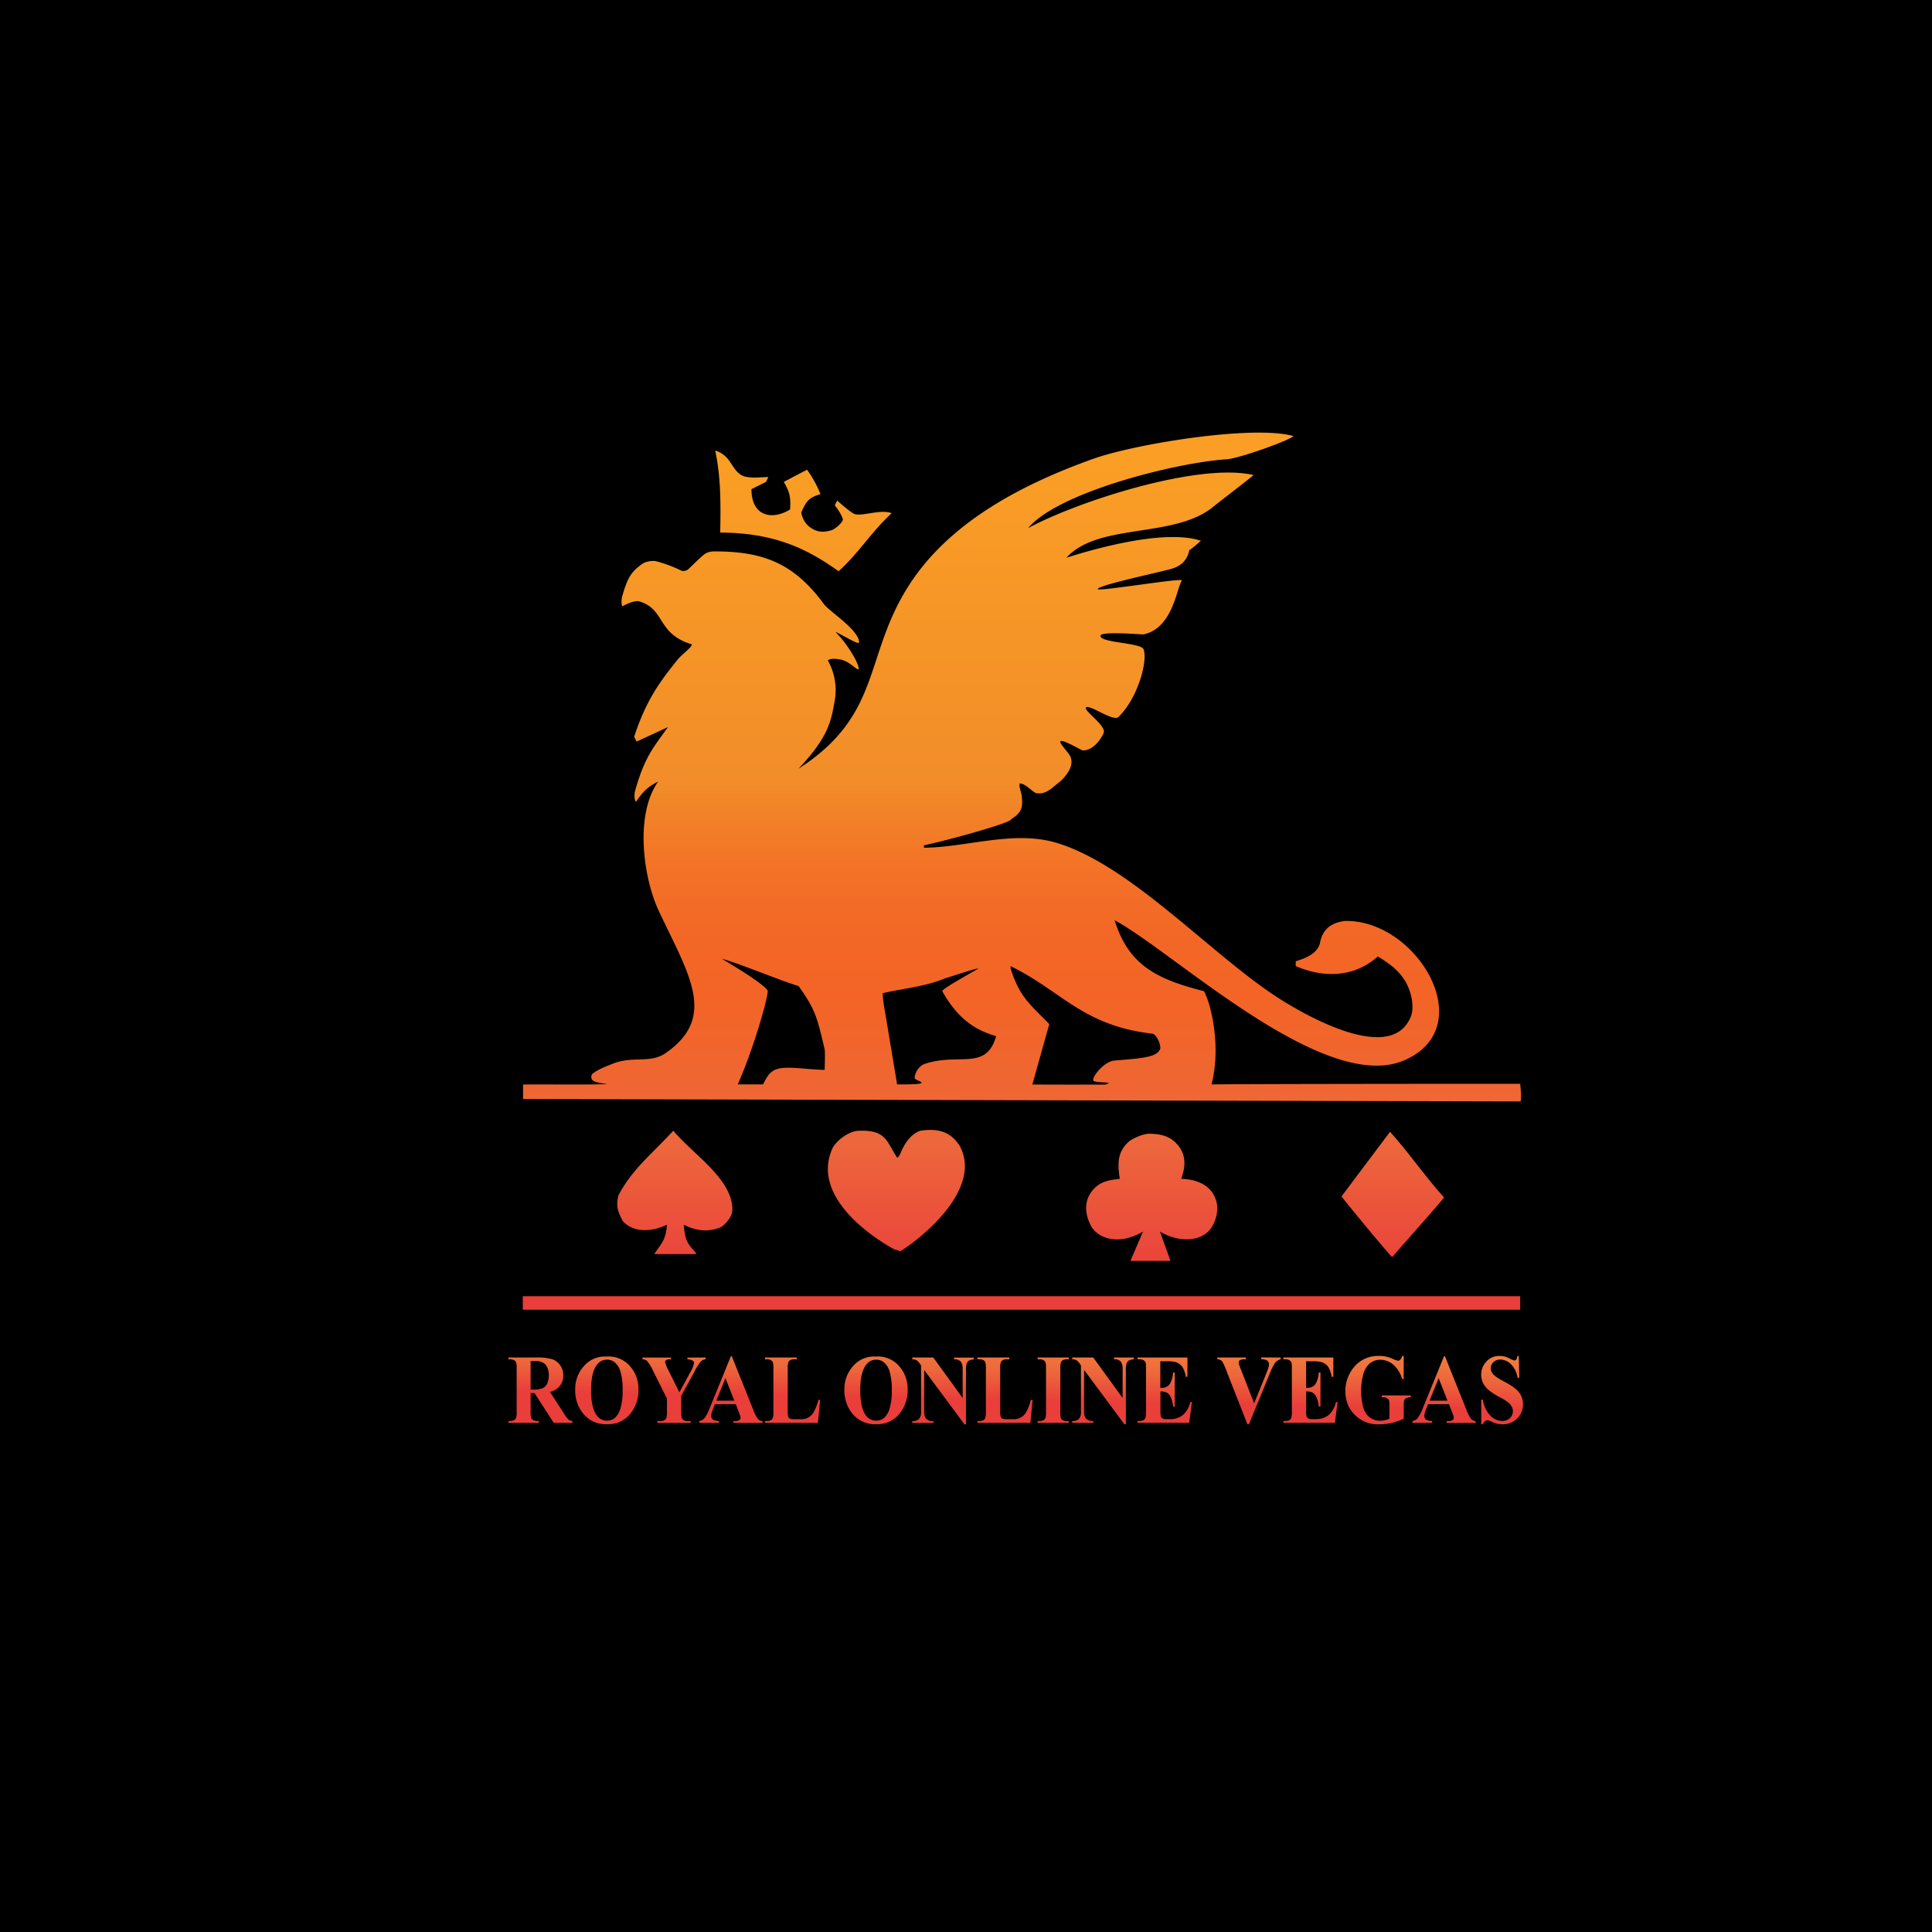<svg xmlns="http://www.w3.org/2000/svg" xmlns:xlink="http://www.w3.org/1999/xlink" viewBox="0 0 800 800"><defs><style>.cls-1,.cls-2{fill-rule:evenodd;}.cls-1{fill:url(#linear-gradient);}.cls-2{fill:url(#linear-gradient-2);}.cls-3{fill:url(#linear-gradient-3);}.cls-4{fill:url(#linear-gradient-4);}.cls-5{fill:url(#linear-gradient-5);}.cls-6{fill:url(#linear-gradient-6);}.cls-7{fill:url(#linear-gradient-7);}.cls-8{fill:url(#linear-gradient-8);}.cls-9{fill:url(#linear-gradient-9);}.cls-10{fill:url(#linear-gradient-10);}.cls-11{fill:url(#linear-gradient-11);}.cls-12{fill:url(#linear-gradient-12);}.cls-13{fill:url(#linear-gradient-13);}.cls-14{fill:url(#linear-gradient-14);}.cls-15{fill:url(#linear-gradient-15);}.cls-16{fill:url(#linear-gradient-16);}.cls-17{fill:url(#linear-gradient-17);}.cls-18{fill:url(#linear-gradient-18);}.cls-19{fill:url(#linear-gradient-19);}</style><linearGradient id="linear-gradient" x1="423.13" y1="183.54" x2="423.13" y2="554.48" gradientUnits="userSpaceOnUse"><stop offset="0.02" stop-color="#fa9e25"/><stop offset="0.38" stop-color="#f28d29"/><stop offset="0.4" stop-color="#f28628"/><stop offset="0.47" stop-color="#f37327"/><stop offset="0.54" stop-color="#f36826"/><stop offset="0.62" stop-color="#f36426"/><stop offset="0.79" stop-color="#ed683c"/><stop offset="0.95" stop-color="#e93f1a"/></linearGradient><linearGradient id="linear-gradient-2" x1="476.26" y1="-30.13" x2="476.26" y2="338.91" gradientTransform="translate(-49.51 210.07)" gradientUnits="userSpaceOnUse"><stop offset="0.02" stop-color="#face45"/><stop offset="0.03" stop-color="#facd44"/><stop offset="0.38" stop-color="#f2a52d"/><stop offset="0.45" stop-color="#f39337"/><stop offset="0.53" stop-color="#f3883d"/><stop offset="0.62" stop-color="#f3843f"/><stop offset="0.79" stop-color="#ed683c"/><stop offset="0.95" stop-color="#e93e3a"/></linearGradient><linearGradient id="linear-gradient-3" x1="422.98" y1="52.4" x2="422.98" y2="560.57" gradientUnits="userSpaceOnUse"><stop offset="0.02" stop-color="#fa8e14"/><stop offset="0.38" stop-color="#ed8d2b"/><stop offset="0.41" stop-color="#ee8b30"/><stop offset="0.51" stop-color="#f2863b"/><stop offset="0.62" stop-color="#f3843f"/><stop offset="0.79" stop-color="#ed683c"/><stop offset="0.95" stop-color="#e93e3a"/></linearGradient><linearGradient id="linear-gradient-4" x1="225.24" y1="501.7" x2="223.7" y2="580.16" gradientTransform="matrix(1, 0, 0, 1, 0, 0)" xlink:href="#linear-gradient-2"/><linearGradient id="linear-gradient-5" x1="252.72" y1="502.24" x2="251.18" y2="580.7" gradientTransform="matrix(1, 0, 0, 1, 0, 0)" xlink:href="#linear-gradient-2"/><linearGradient id="linear-gradient-6" x1="280.28" y1="502.78" x2="278.74" y2="581.24" gradientTransform="matrix(1, 0, 0, 1, 0, 0)" xlink:href="#linear-gradient-2"/><linearGradient id="linear-gradient-7" x1="304.25" y1="503.25" x2="302.71" y2="581.71" gradientTransform="matrix(1, 0, 0, 1, 0, 0)" xlink:href="#linear-gradient-2"/><linearGradient id="linear-gradient-8" x1="329.51" y1="503.75" x2="327.97" y2="582.2" gradientTransform="matrix(1, 0, 0, 1, 0, 0)" xlink:href="#linear-gradient-2"/><linearGradient id="linear-gradient-9" x1="364.14" y1="504.43" x2="362.6" y2="582.88" gradientTransform="matrix(1, 0, 0, 1, 0, 0)" xlink:href="#linear-gradient-2"/><linearGradient id="linear-gradient-10" x1="391.57" y1="504.96" x2="390.03" y2="583.42" gradientTransform="matrix(1, 0, 0, 1, 0, 0)" xlink:href="#linear-gradient-2"/><linearGradient id="linear-gradient-11" x1="417.45" y1="505.47" x2="415.91" y2="583.93" gradientTransform="matrix(1, 0, 0, 1, 0, 0)" xlink:href="#linear-gradient-2"/><linearGradient id="linear-gradient-12" x1="437.47" y1="505.86" x2="435.93" y2="584.32" gradientTransform="matrix(1, 0, 0, 1, 0, 0)" xlink:href="#linear-gradient-2"/><linearGradient id="linear-gradient-13" x1="457.79" y1="506.26" x2="456.25" y2="584.72" gradientTransform="matrix(1, 0, 0, 1, 0, 0)" xlink:href="#linear-gradient-2"/><linearGradient id="linear-gradient-14" x1="483.53" y1="506.77" x2="482" y2="585.22" gradientTransform="matrix(1, 0, 0, 1, 0, 0)" xlink:href="#linear-gradient-2"/><linearGradient id="linear-gradient-15" x1="518.28" y1="507.45" x2="516.74" y2="585.91" gradientTransform="matrix(1, 0, 0, 1, 0, 0)" xlink:href="#linear-gradient-2"/><linearGradient id="linear-gradient-16" x1="543.9" y1="507.95" x2="542.36" y2="586.41" gradientTransform="matrix(1, 0, 0, 1, 0, 0)" xlink:href="#linear-gradient-2"/><linearGradient id="linear-gradient-17" x1="571.94" y1="508.5" x2="570.4" y2="586.96" gradientTransform="matrix(1, 0, 0, 1, 0, 0)" xlink:href="#linear-gradient-2"/><linearGradient id="linear-gradient-18" x1="599.47" y1="509.04" x2="597.93" y2="587.5" gradientTransform="matrix(1, 0, 0, 1, 0, 0)" xlink:href="#linear-gradient-2"/><linearGradient id="linear-gradient-19" x1="623.29" y1="509.51" x2="621.76" y2="587.96" gradientTransform="matrix(1, 0, 0, 1, 0, 0)" xlink:href="#linear-gradient-2"/></defs><title>资源 1@2x5</title><g id="图层_2" data-name="图层 2"><g id="Layer_1" data-name="Layer 1"><rect width="800" height="800"/><path class="cls-1" d="M629.48,448.78s-109.73,0-127.82.26c4.12-15.76-.25-33.51-3.13-38.63-19.79-5-31.25-10.87-37-29.38,24.39,13.07,86.88,72.38,120,58,31.68-13.75,5.27-58.27-24.57-57.68-6,.71-9.34,3.65-10.34,8.9-.78,4.09-5.16,6.35-10.09,7.78v2c12.7,5.51,25.1,4.05,34-4,6.67,4.13,12.6,8.5,14.18,18.38.35,3.13.18,5.5-1.13,7.87-9.12,17.88-43.94-2.55-53-8.25-28.07-17.55-61.64-55.5-93-65-17.73-5.37-37.22,1.85-55,2v-1c10.63-2.29,28.44-7.31,34.17-9.62,1.21-.49,1.74-.8,2-1.21,5.05-3.17,4.62-5.88,4.37-9.33-.13-1.87-1.45-4.33-.82-5.46,2.34,0,5.41,3.7,6.75,4,4,.78,6.43-2.09,10.25-5.09,4.58-4.5,4.84-7.62,4-9.88-.65-1.77-5.19-6-4.1-6.53,1.08-.75,8.51,3.77,9.16,3.8,4.34.2,7.83-5.05,8.67-7.3,1.12-3-8.88-9.48-7.25-10.5,1.46-1.23,11.25,6,13.32,4,8-7.71,12.27-23.21,10.43-28.05-1.06-2.79-18.21-2.63-17.83-5.63.16-2,17.25-.42,17.86-.55,11.89-2.62,13.47-18.32,15.8-22.32.75-1.28-34.83,4.7-34.83,3.58,0-1.63,26.56-7.16,30.75-8.46,2.59-.8,6.17-2.51,7.18-7.71-.06,0,0-.06,0-.22,0,.08,0,.15,0,.22.51,0,6.48-5.22,4.57-3.91-14.7-4.81-43.47,3.24-55.43,7.08,13.09-14.61,44.78-7.83,60.8-21.12,2.52-2.09,16.63-12.79,16.63-13.13-22.74-5.21-72.58,10.79-93.33,22,12.82-15.25,62.83-27.42,82.49-28.52,6.28-.71,27-8.36,27.34-9.61-16.5-4.69-65.43,3.19-82.93,9.46-30.78,11-59.64,26.75-76,52-19.2,29.64-11,53.75-45.92,76.27,12.74-13.66,13.43-19.62,15.1-29a25,25,0,0,0-3-15.83c1.17-1,3.92-.63,5.56-.3,4,1,6.94,5,7.19,3.72s-2.75-7.23-7-12.34c-.81-1-1.68-1.89-2.5-2.84-.26-.29,2,1,5,2.58,3.33,1.81,4.87,2.57,4.68,1.29-.76-5.2-12.4-12.51-14.48-15.34-12.1-16.45-24.48-22.09-46-21.89a7.48,7.48,0,0,0-3.09.84c-1.79,1.17-6.06,5.6-7.37,6.71a3.17,3.17,0,0,1-2.56.45,54,54,0,0,0-10.78-4,9.25,9.25,0,0,0-5.11.89c-4.92,3.46-6.43,5.76-8.73,13.85a9.3,9.3,0,0,0,0,4c1.68-.8,4.68-2.43,6.93-2.12,11.18,3.22,7.19,13.31,21.81,17.81,1,.54-4.23,4.47-5.56,6.13-7.38,9.18-13.15,16.81-18.18,32.18l1,2,13-6c-6.36,8.85-9.81,12.68-13.74,26.86-.27,2.15-.12,3.17.5,4.13,2.76-4.19,4.89-6.32,9.17-8.42-9.75,13.75-6.18,39.77.25,53.5,12.17,26,24.59,43.89,2.82,58.93-6.44,4.45-13.36,1-21.88,4.38-3.26,1.31-6,2.31-8.41,4.18a2,2,0,0,0,.78,3.13c2.1.87,6.1,1.08,5.06,1.13-7.37.34-23.7.06-34.55.18v6l413,1C630.15,455,629.48,448.78,629.48,448.78Zm-288-5.75c-9-.29-15.35-1.67-19.72-.35-3.69,1.12-4.75,4.64-5.85,6.35H305.48c6.87-15.55,12.51-36,12.43-38.75-1.5-2.83-15-10.91-19-13.25,6.33,1.54,25,9.34,31.75,11.25,6.93,9.67,7.67,12.84,10.82,26.25C341.71,436.18,341.48,442,341.48,443Zm41.43-2.5c-2.54.85-4.06,3.77-4.19,5.78-.05.89,3.75,1.65,2.69,2.22s-7.72.5-9.93.5l-5-30a56.06,56.06,0,0,1-1-7.75c8.34-2,17.92-2.75,26-6.25,1-.16,12.71-4.21,13.68-4-2.67,1.67-14.88,8.25-15,9.38,5.09,9,11.35,15.57,22.32,18.62C408.37,443.59,397.09,435.78,382.91,440.53Zm78.51-1.37c-4.5.36-9.88,7.58-8.57,8.44,1.09.71,6.87.48,6.18,1a4.84,4.84,0,0,1-1.62.51s-26.81.05-29.93-.05q3.51-12.5,7-25c-7.43-7.76-12.19-10.81-16-23v-1c21,10.19,29.83,24.74,59,28,1.68.94,3,3.94,3,6C479.33,437.62,474.41,438.12,461.42,439.16ZM298.23,220.53c22.47.08,36.07,6.73,49,16,8-7.07,13.88-16.69,22-24-4.61-1.92-12.88,1.69-15.74.14-1.94-1-6.83-5.41-6.83-5.41l-1,2s2.86,3.42,3.38,6c-.59,1.59-3.2,3.64-4.38,4.17-4.1,1.36-6.87.83-9.87-1.58a9.61,9.61,0,0,1-3-5.67c2-4.39,2.83-6.07,7.95-7.57a47.47,47.47,0,0,0-5.55-10.1c-3.33,1.67-6.28,3.29-9.61,5,1.89,3.66,3,5.23,2.58,11.43-7.07,4.47-16,3.19-16-8.39l6-3,1-2c-3.33,0-6.54.6-10.2-.33-5.37-2.29-4.74-8.44-11.8-10.67C298.41,197.48,298.48,207,298.23,220.53Z"/><path class="cls-2" d="M278.79,468.23c-10.1,10.82-17,16-22.72,26.75-1.08,4.64-.25,6.66,1.75,10.53,4,4.64,11.2,5,18.35,1.62-.46,6.65-2.61,8-5.24,12.16h17.48c-1.75-2.7-2.48-2.3-4.17-5.93a22.93,22.93,0,0,1-1.08-6.23c5,2.59,10.43,3.29,15.74.81,3.14-2.65,4.37-4.95,4.37-7.29C303,488,287.33,478.28,278.79,468.23Zm296.79.43-20.1,26.75c6.4,8.1,20.39,24.85,21,25.12,7-8.11,21.16-23.91,21.45-24.72C590.33,487.43,583.15,477,575.58,468.66ZM381,468.23c-3.75,1.38-6.35,4.92-8.21,9.51-.5,1.06-.72,1.35-1.3,1.62-4.5-6.79-4.51-11.56-15.84-11.13-3.46,0-8.54,3.2-10.78,6.92-8.81,18.61,12.71,35.15,25.35,42.14l2.62.81c6.3-3.76,34.76-25.08,24.47-43.77C393.79,469,389,467,381,468.23Zm108.09,19.88c2.46-6.44,1.42-11.14-2-14.65-2.65-2.83-6.21-4-11.3-4-2.26,0-6.32,1.66-8.37,3.25-3.77,3.4-5.12,7.33-3.72,15.37-2.9.54-6,.45-9.4,2.95-4.7,3.84-6.29,9.83-2.25,17.16,4.14,5.84,12.87,6.81,21.26,1.77q-2.61,6.07-5.24,12.16h16.61q-2.19-6.07-4.37-12.16c8.31,5,18,4.07,21.54-2,2.1-3.4,2.87-8.08,1.52-11.41C501.67,491.64,497,488.38,489.05,488.11Z"/><rect class="cls-3" x="216.48" y="536.74" width="413" height="5.58"/><path class="cls-4" d="M219.72,576.83v7.58a9.2,9.2,0,0,0,.25,2.76,1.83,1.83,0,0,0,.86.9,5.31,5.31,0,0,0,2.31.34v.74H210.52v-.74a5.12,5.12,0,0,0,2.32-.35,1.89,1.89,0,0,0,.85-.9,8.79,8.79,0,0,0,.25-2.75V566.86a8.9,8.9,0,0,0-.25-2.77,1.87,1.87,0,0,0-.86-.9,5.28,5.28,0,0,0-2.31-.34v-.74H222a23,23,0,0,1,6.55.68,6.56,6.56,0,0,1,3.38,2.5,7.17,7.17,0,0,1,1.31,4.28,6.68,6.68,0,0,1-2,4.94,7.71,7.71,0,0,1-3.51,1.86l5.93,9.15a13.83,13.83,0,0,0,1.66,2.22,2.92,2.92,0,0,0,1.73.67v.74h-7.77l-7.95-12.32Zm0-13.26v11.84h1a10.55,10.55,0,0,0,3.78-.51,3.9,3.9,0,0,0,2-1.83,7.26,7.26,0,0,0,.72-3.46,6.72,6.72,0,0,0-1.32-4.57,5.46,5.46,0,0,0-4.25-1.47Z"/><path class="cls-5" d="M251.12,561.73a11.69,11.69,0,0,1,9.57,3.77,14.25,14.25,0,0,1,3.69,10,15.34,15.34,0,0,1-2.75,9.05,11.82,11.82,0,0,1-10.28,5.19,12,12,0,0,1-10.29-4.95,15.17,15.17,0,0,1-2.88-9.27,14.19,14.19,0,0,1,3.74-10A11.34,11.34,0,0,1,251.12,561.73Zm.21,1.28c-2.25,0-4,1.26-5.14,3.79q-1.44,3.11-1.44,8.93,0,6.91,2.22,10.23a5.3,5.3,0,0,0,7.46,1.32,8.34,8.34,0,0,0,2.49-4.08,24.88,24.88,0,0,0,.89-7.31,26.39,26.39,0,0,0-.91-8,7.91,7.91,0,0,0-2.32-3.76A5.14,5.14,0,0,0,251.33,563Z"/><path class="cls-6" d="M292.19,562.11v.74a3.54,3.54,0,0,0-1.88.77,21.42,21.42,0,0,0-2.87,4.57L282.09,578v6.55a9.87,9.87,0,0,0,.2,2.6,2,2,0,0,0,.79.89,2.84,2.84,0,0,0,1.58.39H286v.74H272.2v-.74h1.29a3.12,3.12,0,0,0,1.73-.42,1.84,1.84,0,0,0,.74-1,8.72,8.72,0,0,0,.2-2.51V579.1l-5.8-11.59a16.77,16.77,0,0,0-2.44-4,2.83,2.83,0,0,0-1.89-.63v-.74h11.82v.74h-.52a2.43,2.43,0,0,0-1.5.34.91.91,0,0,0-.43.71,12.48,12.48,0,0,0,1.45,3.61l4.46,9,4.44-8.16a11.29,11.29,0,0,0,1.65-4,1.06,1.06,0,0,0-.47-.89,4.05,4.05,0,0,0-2.27-.6v-.74Z"/><path class="cls-7" d="M304.68,581.45H296l-1,2.64a6.27,6.27,0,0,0-.51,2.17,1.83,1.83,0,0,0,.84,1.67,6.21,6.21,0,0,0,2.42.48v.74h-8.2v-.74a3.52,3.52,0,0,0,2.18-1.2,16.65,16.65,0,0,0,2.11-4.08l8.82-21.58h.35l8.89,22.18a14.12,14.12,0,0,0,2.09,4,2.72,2.72,0,0,0,1.75.71v.74H303.74v-.74h.49a3.41,3.41,0,0,0,2-.44,1.1,1.1,0,0,0,.4-.91,2.76,2.76,0,0,0-.11-.74c0-.12-.21-.62-.55-1.5Zm-.62-1.47-3.67-9.31L296.61,580Z"/><path class="cls-8" d="M339.61,579.66l-.93,9.49h-21.9v-.74h.82a3.13,3.13,0,0,0,1.72-.42,1.73,1.73,0,0,0,.73-1,8.72,8.72,0,0,0,.2-2.51V566.74a9.48,9.48,0,0,0-.2-2.6,1.91,1.91,0,0,0-.81-.9,3,3,0,0,0-1.64-.39h-.82v-.74h13.15v.74h-1.07a3.14,3.14,0,0,0-1.73.42,1.8,1.8,0,0,0-.75,1,9.17,9.17,0,0,0-.2,2.52V584a9.33,9.33,0,0,0,.22,2.64,1.54,1.54,0,0,0,.85.85,8,8,0,0,0,2.21.18h2.05a5.79,5.79,0,0,0,5.54-3.15,20.29,20.29,0,0,0,1.81-4.83Z"/><path class="cls-9" d="M362.58,561.73a11.69,11.69,0,0,1,9.57,3.77,14.25,14.25,0,0,1,3.69,10,15.34,15.34,0,0,1-2.75,9.05,11.82,11.82,0,0,1-10.28,5.19,12,12,0,0,1-10.29-4.95,15.17,15.17,0,0,1-2.87-9.27,14.19,14.19,0,0,1,3.73-10A11.34,11.34,0,0,1,362.58,561.73Zm.22,1.28q-3.39,0-5.15,3.79-1.44,3.11-1.44,8.93,0,6.91,2.22,10.23a5.3,5.3,0,0,0,7.46,1.32,8.27,8.27,0,0,0,2.49-4.08,24.88,24.88,0,0,0,.89-7.31,26.39,26.39,0,0,0-.91-8A7.84,7.84,0,0,0,366,564.1,5.13,5.13,0,0,0,362.8,563Z"/><path class="cls-10" d="M386.44,562.11l12.17,16.77V567.25A5.89,5.89,0,0,0,398,564a3.34,3.34,0,0,0-2.93-1.11v-.74h8.15v.74a5.53,5.53,0,0,0-2.1.57,2.22,2.22,0,0,0-.83,1.13,8.49,8.49,0,0,0-.3,2.7v22.52h-.62l-16.68-22.52v17.2c0,1.55.32,2.6,1,3.15a3.39,3.39,0,0,0,2.23.81h.58v.74h-8.75v-.74a3.75,3.75,0,0,0,2.84-.91,4.61,4.61,0,0,0,.8-3V565.36l-.53-.72a4.83,4.83,0,0,0-1.38-1.41,3.73,3.73,0,0,0-1.73-.38v-.74Z"/><path class="cls-11" d="M427.58,579.66l-.92,9.49h-21.9v-.74h.82a3.13,3.13,0,0,0,1.72-.42,1.73,1.73,0,0,0,.73-1,9.13,9.13,0,0,0,.2-2.51V566.74a9.93,9.93,0,0,0-.2-2.6,1.91,1.91,0,0,0-.81-.9,3,3,0,0,0-1.64-.39h-.82v-.74h13.15v.74h-1.08a3.13,3.13,0,0,0-1.72.42,1.8,1.8,0,0,0-.75,1,9.17,9.17,0,0,0-.2,2.52V584a9.33,9.33,0,0,0,.22,2.64,1.51,1.51,0,0,0,.85.85,7.94,7.94,0,0,0,2.2.18h2.06a5.79,5.79,0,0,0,5.54-3.15,20.29,20.29,0,0,0,1.81-4.83Z"/><path class="cls-12" d="M442.55,588.41v.74H429.66v-.74h.82a3.13,3.13,0,0,0,1.72-.42,1.73,1.73,0,0,0,.73-1,9.13,9.13,0,0,0,.2-2.51V566.74a9.93,9.93,0,0,0-.2-2.6,1.91,1.91,0,0,0-.81-.9,3,3,0,0,0-1.64-.39h-.82v-.74h12.89v.74h-.82a3.13,3.13,0,0,0-1.72.42,1.8,1.8,0,0,0-.75,1,9.17,9.17,0,0,0-.2,2.52v17.79a9.28,9.28,0,0,0,.21,2.59,1.94,1.94,0,0,0,.82.9,3,3,0,0,0,1.64.39Z"/><path class="cls-13" d="M452.68,562.11l12.17,16.77V567.25a6,6,0,0,0-.63-3.29,3.35,3.35,0,0,0-2.93-1.11v-.74h8.15v.74a5.54,5.54,0,0,0-2.11.57,2.28,2.28,0,0,0-.83,1.13,8.49,8.49,0,0,0-.3,2.7v22.52h-.62L448.9,567.25v17.2c0,1.55.32,2.6,1,3.15a3.39,3.39,0,0,0,2.23.81h.58v.74h-8.74v-.74a3.74,3.74,0,0,0,2.83-.91,4.55,4.55,0,0,0,.8-3V565.36l-.52-.72a5,5,0,0,0-1.39-1.41,3.68,3.68,0,0,0-1.72-.38v-.74Z"/><path class="cls-14" d="M480.46,563.67v11H481a3.77,3.77,0,0,0,3.4-1.61,10.77,10.77,0,0,0,1.35-4.77h.69v14.16h-.69a11.75,11.75,0,0,0-.92-3.79,4.24,4.24,0,0,0-1.63-2,5.71,5.71,0,0,0-2.69-.51v7.62a12.39,12.39,0,0,0,.17,2.73,1.66,1.66,0,0,0,.65.82,2.81,2.81,0,0,0,1.53.32h1.47a8.33,8.33,0,0,0,5.54-1.76,10,10,0,0,0,3-5.34h.67l-1.11,8.59H471.06v-.74h.81a3.16,3.16,0,0,0,1.73-.42,1.73,1.73,0,0,0,.73-1,9.13,9.13,0,0,0,.2-2.51V566.74a15.75,15.75,0,0,0-.09-2.26,1.9,1.9,0,0,0-.68-1.07,2.88,2.88,0,0,0-1.89-.56h-.81v-.74H491.7v8H491a10.35,10.35,0,0,0-1.48-4.21,5.51,5.51,0,0,0-2.71-1.88,13.76,13.76,0,0,0-3.81-.35Z"/><path class="cls-15" d="M530.31,562.11v.74a4,4,0,0,0-2.4,1.57,25.61,25.61,0,0,0-2.27,4.69l-8.5,20.66h-.6l-8.45-21.5a27.85,27.85,0,0,0-2-4.56,2.77,2.77,0,0,0-2-.86v-.74h11.82v.74h-.4a3.75,3.75,0,0,0-2.18.44,1,1,0,0,0-.42.87,3.26,3.26,0,0,0,.14.85c.1.33.43,1.2,1,2.62l5.26,13.46,4.88-12c.58-1.45.94-2.42,1.07-2.91a5.07,5.07,0,0,0,.2-1.26,2,2,0,0,0-.29-1.06,1.87,1.87,0,0,0-.86-.69,5.2,5.2,0,0,0-2.07-.34v-.74Z"/><path class="cls-16" d="M540.84,563.67v11h.5a3.78,3.78,0,0,0,3.4-1.61,10.64,10.64,0,0,0,1.34-4.77h.69v14.16h-.69a11.26,11.26,0,0,0-.92-3.79,4.23,4.23,0,0,0-1.62-2,5.73,5.73,0,0,0-2.7-.51v7.62a11.51,11.51,0,0,0,.18,2.73,1.64,1.64,0,0,0,.64.82,2.86,2.86,0,0,0,1.53.32h1.47a8.31,8.31,0,0,0,5.54-1.76,10,10,0,0,0,3-5.34h.67l-1.11,8.59H531.44v-.74h.82A3.19,3.19,0,0,0,534,588a1.72,1.72,0,0,0,.72-1,8.58,8.58,0,0,0,.21-2.51V566.74a15.11,15.11,0,0,0-.1-2.26,1.89,1.89,0,0,0-.67-1.07,2.88,2.88,0,0,0-1.89-.56h-.82v-.74h20.65v8h-.7a10.21,10.21,0,0,0-1.48-4.21,5.53,5.53,0,0,0-2.7-1.88,13.85,13.85,0,0,0-3.82-.35Z"/><path class="cls-17" d="M581.24,561.49V571h-.67a12.23,12.23,0,0,0-3.66-5.94,8.16,8.16,0,0,0-5.33-2,6.5,6.5,0,0,0-4.6,1.7,9.46,9.46,0,0,0-2.6,4.76,25.61,25.61,0,0,0-.76,6.26,25.26,25.26,0,0,0,.83,6.82,7.81,7.81,0,0,0,2.7,4.31,7.25,7.25,0,0,0,4.43,1.37,8.29,8.29,0,0,0,1.83-.21,12.44,12.44,0,0,0,1.92-.6v-5.63a6.62,6.62,0,0,0-.2-2.06,1.91,1.91,0,0,0-.83-.85,2.9,2.9,0,0,0-1.52-.38h-.63v-.74h12v.74a5,5,0,0,0-1.9.41,2,2,0,0,0-.82,1,6,6,0,0,0-.17,1.85v5.63a22.68,22.68,0,0,1-4.92,1.74,23.65,23.65,0,0,1-5.3.59,13.21,13.21,0,0,1-9.92-3.8,12.9,12.9,0,0,1-2.78-3.84A15.56,15.56,0,0,1,561,565.68a12.86,12.86,0,0,1,9.84-4.21,12.6,12.6,0,0,1,5.9,1.23,10.16,10.16,0,0,0,2.12.75,1.38,1.38,0,0,0,.95-.41,3.77,3.77,0,0,0,.8-1.55Z"/><path class="cls-18" d="M600,581.45H591.3l-1,2.64a6.27,6.27,0,0,0-.51,2.17,1.83,1.83,0,0,0,.84,1.67,6.21,6.21,0,0,0,2.42.48v.74h-8.2v-.74a3.52,3.52,0,0,0,2.18-1.2,16.65,16.65,0,0,0,2.11-4.08l8.82-21.58h.35l8.89,22.18a14.12,14.12,0,0,0,2.09,4,2.7,2.7,0,0,0,1.75.71v.74H599.07v-.74h.49a3.41,3.41,0,0,0,2-.44,1.1,1.1,0,0,0,.4-.91,2.76,2.76,0,0,0-.11-.74c0-.12-.21-.62-.55-1.5Zm-.62-1.47-3.67-9.31L591.94,580Z"/><path class="cls-19" d="M628.91,561.49l.2,9h-.74a9.6,9.6,0,0,0-2.59-5.46,6.28,6.28,0,0,0-4.47-2.06,4,4,0,0,0-2.94,1.08,3.46,3.46,0,0,0-1.08,2.51,3.31,3.31,0,0,0,.38,1.59,6.56,6.56,0,0,0,1.7,1.86,37.5,37.5,0,0,0,3.94,2.33c2.89,1.56,4.83,3,5.84,4.41a7.93,7.93,0,0,1,1.49,4.74,8,8,0,0,1-2.41,5.84,8.22,8.22,0,0,1-6.12,2.44,9.21,9.21,0,0,1-2.2-.26,15.26,15.26,0,0,1-2.6-1,3.75,3.75,0,0,0-1.44-.4,1.74,1.74,0,0,0-1,.4,2.8,2.8,0,0,0-.85,1.22h-.68V579.56H614a12.11,12.11,0,0,0,3.08,6.57,6.89,6.89,0,0,0,4.92,2.26,4.38,4.38,0,0,0,3.25-1.21,3.92,3.92,0,0,0,1.21-2.83,4,4,0,0,0-.47-1.86,5.63,5.63,0,0,0-1.41-1.7,21,21,0,0,0-3.34-2.11,28.21,28.21,0,0,1-4.84-3.09,9.37,9.37,0,0,1-2.27-2.85,8,8,0,0,1,1.38-9,7.19,7.19,0,0,1,5.45-2.28,8.62,8.62,0,0,1,2.33.32,11.32,11.32,0,0,1,2.09.89,4.64,4.64,0,0,0,1.71.65.94.94,0,0,0,.75-.32,4.05,4.05,0,0,0,.51-1.54Z"/></g></g></svg>